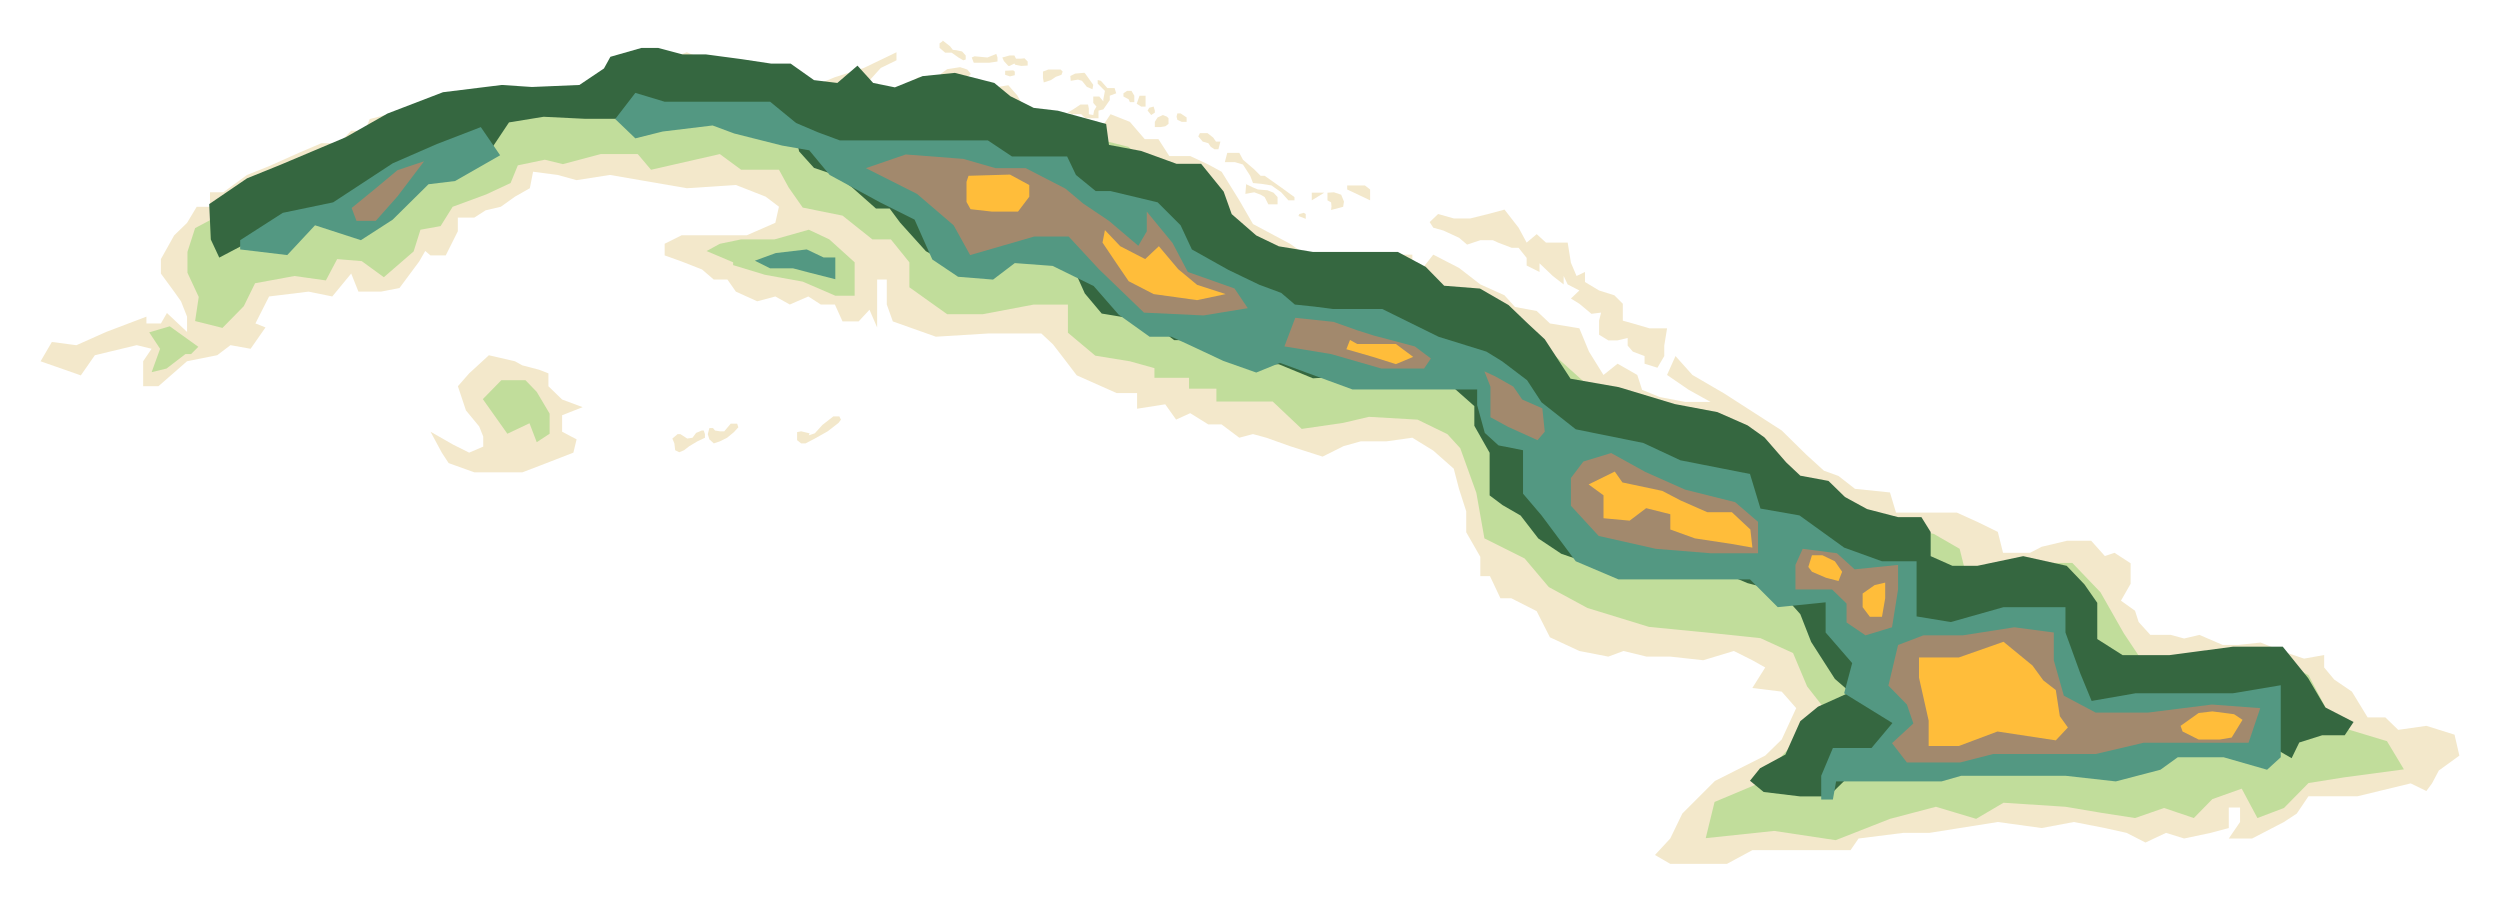 <svg fill="none" height="112" viewBox="0 0 308 112" width="308" xmlns="http://www.w3.org/2000/svg" xmlns:xlink="http://www.w3.org/1999/xlink"><filter id="a" color-interpolation-filters="sRGB" filterUnits="userSpaceOnUse" height="111.432" width="308" x="0" y="0"><feFlood flood-opacity="0" result="BackgroundImageFix"/><feColorMatrix in="SourceAlpha" type="matrix" values="0 0 0 0 0 0 0 0 0 0 0 0 0 0 0 0 0 0 127 0"/><feOffset dy="4"/><feGaussianBlur stdDeviation="2.5"/><feColorMatrix type="matrix" values="0 0 0 0 0 0 0 0 0 0 0 0 0 0 0 0 0 0 0.25 0"/><feBlend in2="BackgroundImageFix" mode="normal" result="effect1_dropShadow"/><feBlend in="SourceGraphic" in2="effect1_dropShadow" mode="normal" result="shape"/></filter><filter id="b" color-interpolation-filters="sRGB" filterUnits="userSpaceOnUse" height="104.591" width="287.773" x="13.386" y="3.917"><feFlood flood-opacity="0" result="BackgroundImageFix"/><feColorMatrix in="SourceAlpha" type="matrix" values="0 0 0 0 0 0 0 0 0 0 0 0 0 0 0 0 0 0 127 0"/><feOffset dy="4"/><feGaussianBlur stdDeviation="2.5"/><feColorMatrix type="matrix" values="0 0 0 0 0 0 0 0 0 0 0 0 0 0 0 0 0 0 0.25 0"/><feBlend in2="BackgroundImageFix" mode="normal" result="effect1_dropShadow"/><feBlend in="SourceGraphic" in2="effect1_dropShadow" mode="normal" result="shape"/></filter><filter id="c" color-interpolation-filters="sRGB" filterUnits="userSpaceOnUse" height="97.055" width="261.399" x="24.59" y="6.445"><feFlood flood-opacity="0" result="BackgroundImageFix"/><feColorMatrix in="SourceAlpha" type="matrix" values="0 0 0 0 0 0 0 0 0 0 0 0 0 0 0 0 0 0 127 0"/><feOffset dy="4"/><feGaussianBlur stdDeviation="2.5"/><feColorMatrix type="matrix" values="0 0 0 0 0 0 0 0 0 0 0 0 0 0 0 0 0 0 0.25 0"/><feBlend in2="BackgroundImageFix" mode="normal" result="effect1_dropShadow"/><feBlend in="SourceGraphic" in2="effect1_dropShadow" mode="normal" result="shape"/></filter><filter id="d" color-interpolation-filters="sRGB" filterUnits="userSpaceOnUse" height="84.909" width="245.138" x="38.322" y="14.03"><feFlood flood-opacity="0" result="BackgroundImageFix"/><feColorMatrix in="SourceAlpha" type="matrix" values="0 0 0 0 0 0 0 0 0 0 0 0 0 0 0 0 0 0 127 0"/><feOffset dy="4"/><feGaussianBlur stdDeviation="2.5"/><feColorMatrix type="matrix" values="0 0 0 0 0 0 0 0 0 0 0 0 0 0 0 0 0 0 0.25 0"/><feBlend in2="BackgroundImageFix" mode="normal" result="effect1_dropShadow"/><feBlend in="SourceGraphic" in2="effect1_dropShadow" mode="normal" result="shape"/></filter><filter id="e" color-interpolation-filters="sRGB" filterUnits="userSpaceOnUse" height="80.398" width="167.205" x="114.074" y="16.509"><feFlood flood-opacity="0" result="BackgroundImageFix"/><feColorMatrix in="SourceAlpha" type="matrix" values="0 0 0 0 0 0 0 0 0 0 0 0 0 0 0 0 0 0 127 0"/><feOffset dy="4"/><feGaussianBlur stdDeviation="2.5"/><feColorMatrix type="matrix" values="0 0 0 0 0 0 0 0 0 0 0 0 0 0 0 0 0 0 0.25 0"/><feBlend in2="BackgroundImageFix" mode="normal" result="effect1_dropShadow"/><feBlend in="SourceGraphic" in2="effect1_dropShadow" mode="normal" result="shape"/></filter><g fill="#f3e8cb" filter="url(#a)"><path d="m9.958 42.247-4.958-1.735 1.388-2.38 3.024.397 3.669-1.636 4.957-1.884v.843h1.785l.744-1.289 2.479 2.33v-1.884l-.744-1.884-.843-1.19-1.636-2.231v-1.785l1.636-2.925 1.586-1.537 1.19-1.983h1.636v-1.785h1.636l2.925-2.132 2.727-1.091 3.768-1.685 2.677-1.14h2.181l1.487-1.537h1.686l.595-1.438 2.28-.595 1.388.595.744-.595 3.074-1.884 3.371-.446 3.817.446 2.429-.942h4.561l5.007-.744 1.636-1.438 4.214-1.636h3.817l2.727-.992 3.322 1.438 7.585.496 3.272 1.14.793 1.339 3.272-1.339 3.569-1.14 4.016-1.933v.992l-1.934.942-1.388 1.537 1.388 2.28h1.934l.942-1.686 1.784-.992h2.132l-.496 1.735 4.908-.397h2.38l2.132-.347 1.09 1.239 1.339 2.33h1.636l1.983.942 1.091-.595 1.735 1.735 2.826-.744.892-1.339 2.38.942 1.834 2.132h1.686l1.338 2.082h2.578l2.231 1.041 1.636.892 2.181 3.52 1.686 2.925 4.561 2.429 1.933 1.339h4.66 6.991 1.487v.992l1.289.644 1.289-1.636 3.173 1.636 2.627 2.033 2.975 1.339 1.289 1.438 2.677.496 1.636 1.537 3.619.595 1.19 2.875 1.784 2.875 1.735-1.388 2.43 1.388.595 1.834 2.181.892 3.123.595h3.123l-2.677-1.487-2.677-1.834 1.041-2.33 2.083 2.33 3.916 2.28 7.089 4.561 3.025 2.975 2.181 1.983 1.785.644 2.032 1.586 4.313.446.744 2.479h7.486l2.627 1.19 2.43 1.19.644 2.578h3.322l1.437-.744 3.124-.744h2.974l1.686 1.884 1.19-.397 1.983 1.289v2.528l-1.19 2.082 1.735 1.239.446 1.388 1.438 1.586h2.528l1.636.446 1.884-.446 2.875 1.239h1.884l2.777-.297 2.875 1.14 2.479.843 2.479-.446v1.537l1.239 1.487 2.181 1.487 1.934 3.173h2.181l1.586 1.537 3.471-.496 3.47 1.091.595 2.578-2.528 1.834-.843 1.586-.694.942-1.934-.942-6.544 1.586h-6.048l-1.438 2.132-1.586 1.041-3.917 2.033h-2.875l1.388-2.033v-1.785h-1.388v2.528l-2.231.595-3.272.694-2.231-.694-2.528 1.19-2.33-1.19-2.677-.595-3.818-.744-3.966.744-5.403-.744-8.428 1.339h-3.223l-5.503.694-.991 1.437h-6.048-6.049l-3.123 1.686h-6.99l-1.884-1.091 1.884-2.032 1.487-3.074 4.016-4.016 6.197-3.123 2.032-1.983 1.785-3.867-1.785-2.033-3.619-.446 1.587-2.528-1.587-.892-2.28-1.14-3.768 1.14-4.065-.446h-2.925l-2.826-.694-1.884.694-3.569-.694-3.619-1.686-1.636-3.223-3.124-1.586h-1.338l-1.289-2.727h-1.19v-2.38l-1.735-3.024v-2.578l-.892-2.776-.645-2.479-2.528-2.231-2.578-1.586-3.173.446h-3.173l-2.132.595-2.578 1.289-4.015-1.289-2.925-1.041-1.636-.446-1.686.446-2.181-1.636h-1.636l-2.231-1.388-1.735.793-1.339-1.884-3.47.545v-1.933h-2.528l-4.908-2.181-1.587-2.082-1.338-1.735-1.438-1.339h-2.231-4.313l-6.445.397-5.304-1.884-.744-2.082v-3.074h-1.19v1.487 2.231 2.181l-.942-2.181-1.338 1.438h-1.983l-.942-2.082h-1.736l-1.536-.992-2.28.992-1.785-.992-2.231.595-2.628-1.19-1.041-1.487h-1.686l-1.438-1.239-2.528-.992-2.082-.744v-1.438l2.082-1.041h8.031l3.52-1.537.446-1.983-1.636-1.239-3.669-1.438-6.048.397-9.469-1.636-4.115.644-2.33-.644-3.024-.397-.397 2.033-1.834 1.041-1.735 1.239-1.884.446-1.388.892h-2.033v1.686l-1.487 2.975h-1.884l-.644-.545-.744 1.289-2.429 3.272-2.28.446h-2.776l-.892-2.231-2.33 2.826-2.925-.595-4.859.595-1.685 3.322 1.239.496-1.834 2.627-2.479-.446-1.636 1.239-3.718.744-3.52 3.074h-1.884v-3.074l1.041-1.537-1.834-.446-5.156 1.239z"/><path d="m66.424 41.553-2.082-.545-.892-.496-3.222-.744-2.429 2.231-1.388 1.586.992 2.974 1.636 1.983.496 1.239v1.239l-1.735.744-1.983-.992-2.776-1.586 1.388 2.578.843 1.289 3.173 1.14h3.272 2.627l2.082-.793 4.214-1.636.397-1.636-1.785-.942v-2.033l2.528-.992-2.528-.942-1.686-1.636v-1.586z"/><path d="m205.038 39.867-.843 1.438-1.586-.496v-.942l-1.438-.545-.644-.744v-.942l-1.24.297h-1.14l-1.14-.694v-1.735l.248-.992-1.19.149-1.487-1.239-1.041-.644 1.041-.992-1.438-.744-.496-1.041v1.041l-1.338-1.041-1.636-1.562v1.066l-1.587-.793v-.942l-.991-1.239h-.843l-1.686-.644-.644-.297h-1.537l-1.636.545-.991-.843-1.934-.892-1.239-.347-.446-.694 1.041-.992 1.933.545h2.033l2.181-.545 2.033-.545 1.735 2.231.991 1.834 1.24-1.041 1.14 1.041h1.289 1.388l.397 2.479.694 1.636 1.041-.496v1.239l1.735 1.041 1.884.595 1.041 1.041v1.239.843l1.239.347 2.033.595h2.181l-.347 2.132z"/><path d="m168.798 19.343v1.339l-2.825-1.339v-.496h2.181z"/><path d="m161.61 20.682v-.942h1.537z"/><path d="m163.543 20.682v-.942l.794-.05.892.297.347.843-.099.644-1.487.397.049-.446-.049-.496z"/><path d="m160.866 22.962-.892-.347.097-.248.547-.149.248.149z"/><path d="m157.842 19.095 1.636 1.19v.397h-.744l-.892-.992-1.19-.843-1.239-.198-1.041-.099-.347-.892-.893-1.388-.991-.297h-1.239l.297-1.14h1.487l.446.843 1.389 1.19.793.793h.496z"/><path d="m153.529 18.649-.004.045.847.401.595.248 1.19.099.743.297.496.545v.892h-.744-.396l-.446-.892-.496-.297-.793-.297-1.091.198.095-1.194-.095-.045z"/><path d="m150.356 13.444-.248.942h-.495l-.447-.297-.297-.446-.694-.198-.545-.644.198-.397h.942l.694.545.347.496z"/><path d="m146.192 11.014h-.595l-.545-.248-.1-.397.1-.397h.396l.744.496z"/><path d="m142.275 11.014.149-.248.198-.297.645-.297.496.198.198.198v.694l-.397.297-.595.099h-.694z"/><path d="m141.829 10.171-.446-.545.198-.347.546-.149.148.496v.248z"/><path d="m140.044 8.783.347-.992h.199.545v.446.892h-.545z"/><path d="m138.408 7.494.447-.297h.099.446l.347.595v.793h-.545l-.149-.347-.645-.347z"/><path d="m132.112 10.072-.595-.198.694-.397.893-.595h.942l.099.496v.694l.545.099.099-.545.298-.496-.397-.446v-.793h.744l.496.595v-.248l.198-1.041-.892-.892v-.446l.396.099.793.892h.893l.198.644-.793.297v.545l-.793 1.14-.595.149v.942h-1.636l-.496-.496z"/><path d="m134.69 6.453-.991-1.388-.099-.099-1.141.099-.595.297.05.595.892-.149.496.149.595.744.694.297z"/><path d="m129.138 4.569h1.537l.247.248-.148.397-.694.248-.595.397-.893.297-.099-.545v-.793z"/><path d="m123.486 3.082.892-.248h.595l.199.397h.595l.446-.05.396.397v.496l-.793.05-.743-.149-.1-.149-.595.297h-.148l-.546-.595z"/><path d="m123.833 5.214v-.496l.992-.05.198.149v.446l-.595.149z"/><path d="m122.891 3.578-.991.149h-.843-.744-.347l-.248-.644.347-.149 1.587.149 1.09-.446.149.446z"/><path d="m115.752 1.347.347-.248.05-.099.446.347.446.347.347.446.446.05.695.149.446.496v.496l-.298.099-.595-.347-.347-.248-.495-.347h-.794l-.694-.595z"/><path d="m116.893 5.561h-.645l-.397-.297.1-.198.743-.545 1.587-.248.892.297.446.545-.644.595h-.05-.198l-.645-.05z"/><path d="m99.739 49.386-1.041-.248-.496.099v.992l.496.397h.545l1.14-.595 1.586-.892 1.339-1.041.297-.397-.198-.397h-.744l-1.338 1.041-.942 1.041-.744.248z"/><path d="m89.229 49.138.793-.942h.793l.149.446-.545.595-.843.694-.892.446-.744.248-.545-.496-.198-.644.198-.744h.446l.248.297.595.099z"/><path d="m85.313 49.931-.644.099-.843-.545h-.347l-.644.545.248.595.099.843.496.248.595-.248.644-.496.992-.595.942-.446v-.446l-.149-.446h-.248l-.694.297z"/></g><g fill="#c1dd9b" filter="url(#b)"><path d="m23.095 29.605v-2.578l.942-2.925 4.016-2.132 2.33-2.33 4.809-1.586 5.404-1.834 2.38-2.578 8.031-2.28 3.47-1.586h3.371l4.66-.793h5.205l.821.773 2.451-.178 3.024-3.173 6.891-1.487h6.544l6.99 1.239 3.223 1.19 3.371.644 4.809-1.834 2.578 2.875 2.181.248 2.231-1.735 1.438.793 3.272-.644 5.8.397 2.43 2.975 4.164.892 4.115 1.388 2.429.099 2.528.644 2.677 2.181 3.471.595 3.668 1.388 3.272 4.71 3.124 3.024 5.156 3.074 12.245.347 9.617 3.768 7.784 5.255 5.404 4.859 4.808 2.181 4.016 1.884h8.775l4.264 3.917 4.461 3.569 4.66 2.925 4.066 2.28 7.783 1.735 3.173 1.834.843 3.371 6.197-1.636h6.841l3.47 3.619 2.876 5.057 2.578 3.867 6.048.744 8.824-2.181 5.305 2.727 3.272 6.197 6.395 1.933 2.083 3.47-7.387.992-4.363.694-3.024 3.074-3.272 1.239-1.933-3.619-3.619 1.289-2.281 2.33-3.669-1.239-3.569 1.239-4.164-.644-4.413-.744-7.634-.496-3.371 1.983-4.958-1.487-5.652 1.487-6.692 2.627-7.586-1.14-8.427.892 1.09-4.462 4.958-2.082 4.462-4.809 5.205-3.222-3.222-4.115-1.735-4.115-4.016-1.834-5.652-.595-8.081-.793-7.585-2.33-4.759-2.578-2.975-3.52-4.957-2.479-.992-5.602-1.983-5.503-1.586-1.735-3.669-1.785-5.998-.347-3.173.744-5.106.744-3.57-3.371h-6.941v-1.586h-3.371v-1.339h-4.263v-1.19l-3.024-.843-4.264-.694-3.371-2.826v-3.47h-4.214l-6.296 1.19h-4.363l-4.66-3.321v-3.074l-2.28-2.826h-2.281l-3.668-2.925-4.908-.992-1.735-2.479-1.19-2.181h-4.66l-2.628-1.933-8.477 1.933-1.636-1.933h-4.561l-4.66 1.239-2.231-.545-3.322.694-.892 2.181-2.974 1.388-4.164 1.537-1.487 2.38-2.479.446-.843 2.677-3.669 3.173-2.727-1.983-3.024-.248-1.388 2.627-3.867-.545-4.859.892-1.388 2.826-2.627 2.677-3.371-.843.446-2.974z"/><path d="m90.32 28.316-3.272-1.388 1.636-.892 2.628-.545h4.115l4.214-1.19 2.529 1.19 3.123 2.826v1.537 2.578h-2.38l-4.015-1.735-4.66-.843-3.917-1.19z"/><path d="m59.484 45.172 2.28-2.33h2.974l1.388 1.438 1.586 2.677v2.479l-1.586 1.041-.892-2.33-2.727 1.289z"/><path d="m23.541 39.62h-.694l-2.33 1.785-1.834.446 1.041-2.875-1.339-2.033 2.528-.744 3.52 2.528z"/></g><path d="m286.491 87.163 3.471 1.785-1.091 1.636h-2.776l-2.826.892-.942 1.933-2.231-1.289-1.834 1.289-2.132-.942-3.619-.992-2.281.644-4.461 1.785-3.669 1.587-3.024-1.19-3.917-.892h-5.354-6.197l-10.361.892-5.305 1.19-2.677 2.627h-3.47l-4.512-.545-1.685-1.388 1.239-1.537 3.124-1.686 1.834-4.115 2.181-1.785 3.966-1.785-1.884-1.636-2.925-4.561-1.338-3.421-2.479-2.776-4.016-1.041-2.825-1.19-2.083-.297h-5.155-4.611l-4.66-.892-3.619-1.239-2.826-1.884-2.181-2.826-2.231-1.289-1.587-1.19v-2.132-3.123l-1.884-3.322v-2.429l-2.577-2.28-2.529-1.388h-2.826-5.503-2.528l-3.916.248-4.214-1.735h-3.272l-2.231-1.14-1.983-1.14-3.074-.694h-2.33l-1.388-1.041-2.281-1.239-2.578-.545-2.677-.446-2.082-2.479-1.091-2.429-.247-1.487-3.52-.694-2.43-.595-2.181 1.785-3.867.694-3.966-1.19-2.28-1.289-3.173-3.52-1.289-1.735h-1.686l-2.974-2.628-2.033-1.487-2.627-.892-1.835-2.033-.545-2.479-4.958-.248-1.537-.397-3.47-.397-3.371-1.19-3.47.446-3.371.248h-2.28-3.421l-5.057-.248-4.263.694-2.082 3.123-4.164 1.586-3.52.496-3.272 4.164-2.528 3.222-4.908-.992-3.371.248-1.537 1.884-5.503.397-4.809 2.528-1.041-2.231-.198-4.363 4.66-3.173 4.164-1.686 7.982-3.371 5.156-2.925 6.841-2.627 7.238-.892 3.718.248 5.85-.248 3.024-2.033.793-1.438 3.817-1.091h2.082l2.974.793h2.875l4.462.595 3.619.545h2.38l2.876 2.033 2.875.347 2.479-2.132 1.933 2.132 2.677.545 3.421-1.388 3.966-.397 4.859 1.239 1.983 1.636 2.875 1.438 2.975.347 5.949 1.636.347 2.578 3.966.744 4.362 1.586h3.025l2.776 3.421.991 2.776 3.024 2.627 2.777 1.339 4.214.694h4.908 5.552l3.421 1.834 2.28 2.33 4.413.347 3.519 2.033 2.43 2.33 2.032 1.884 3.173 4.858 5.949 1.041 6.891 2.082 5.255.992 3.718 1.636 2.083 1.487 2.677 3.074 1.735 1.636 3.47.644 2.033 1.983 2.726 1.487 3.818.992h2.875l1.14 1.834v2.974l2.677 1.19h3.074l5.652-1.19 5.354 1.19 2.181 2.28 1.587 2.28v4.462l3.123 1.983h5.751l7.833-1.041h6.147l3.123 3.867z" fill="#356740"/><g fill="#539882" filter="url(#c)"><path d="m230.57 88.154 2.578-3.074-5.949-3.669.991-3.718-3.272-3.768v-3.718l-5.899.595-3.421-3.421h-5.354-6.346-4.511l-5.255-2.231-4.214-5.652-2.281-2.677v-5.354l-3.024-.595-1.686-1.537-.941-3.421v-1.933h-7.586-7.783l-8.924-3.272-2.925 1.19-4.065-1.438-4.115-1.933-2.28-1.041h-2.677l-3.817-2.727-3.074-3.52-5.057-2.479-4.66-.347-2.677 2.033-4.313-.347-3.173-2.132-2.181-4.908-4.264-2.132-6.197-3.371-2.518-3.038-3.331-.581-5.899-1.487-2.677-.992-6.147.744-3.371.843-2.479-2.38 2.479-3.222 3.619 1.091h6.742 6.247l3.192 2.616 2.707 1.152 2.678.992h4.957 6.792 6.494l2.975 1.983h6.792l1.09 2.28 2.43 1.983h1.834l5.8 1.388 2.826 2.826 1.388 2.974 4.512 2.528 3.817 1.834 2.677.992 1.686 1.438 2.379.248 2.281.297h6.098l6.94 3.421 5.9 1.834 1.933 1.19 3.074 2.33 1.785 2.727 4.214 3.322 8.328 1.686 4.561 2.132 8.577 1.686 1.289 4.263 4.809.843 5.503 3.966 4.66 1.686h4.263v3.966 2.826l4.214.694 6.495-1.834h7.634v3.123l1.835 5.057 1.388 3.371 5.404-.942h5.205 6.792l5.899-.992v4.66 4.214l-1.685 1.537-5.354-1.537h-5.652l-2.132 1.537-5.503 1.438-6.197-.694h-3.966-5.056-3.818l-2.429.694h-6.048-4.958-1.983l-.396 2.231h-1.438v-2.925l1.438-3.421z"/><path d="m41.042 20.93 7.337-4.809 5.453-2.38 5.404-2.082 2.38 3.47-5.553 3.173-3.272.397-4.412 4.363-3.917 2.528-5.652-1.834-3.421 3.669-5.8-.694v-1.14l5.255-3.371z"/><path d="m95.575 27.176 3.817-.446 2.082.992h1.438v1.884.793l-3.123-.793-2.082-.545h-2.826l-1.884-.942z"/></g><g fill="#a2896d" filter="url(#d)"><path d="m193.537 54.889 1.537-2.033 3.42-1.041 4.214 2.33 4.908 2.181 6.148 1.537 2.825 2.429v3.867h-5.85l-6.742-.545-7.04-1.586-3.42-3.718z"/><path d="m164.287 35.654 2.925 1.041 2.033.644 5.056 1.339 1.983 1.487-.842 1.239h-5.256l-6.196-1.785-5.751-.942 1.338-3.52z"/><path d="m136.624 23.21 3.619 3.074 1.041-1.785v-2.429l3.173 3.867 1.884 3.57 5.75 2.033 1.636 2.429-5.453.892-7.337-.347-5.553-5.354-3.718-4.016h-4.263l-7.883 2.28-2.033-3.669-4.511-3.867-6.296-3.173 4.908-1.686 7.089.545 3.966 1.14h3.719l4.908 2.528 2.181 1.834z"/><path d="m241.476 89.939h-6.544l-1.834-2.38 2.628-2.429-.794-2.33-2.28-2.33 1.19-5.007 3.123-1.19h4.858l6.346-.992 4.859.644v3.421l1.239 4.363 3.917 2.082h6.444l7.883-.992 5.949.446-1.438 4.263h-7.585-5.354l-5.899 1.388h-5.156-7.486z"/><path d="m233.098 73.281-3.272.992-2.33-1.586v-2.33l-1.785-1.735h-4.511v-3.024l.892-1.983 4.214.545 2.182 1.983 5.354-.545v3.024z"/><path d="m43.917 23.21-.595-1.586 2.974-2.429 2.677-2.231 3.272-1.091-3.272 4.313-2.677 3.024z"/><path d="m183.622 43.635-.744-1.884 1.388.644 2.181 1.239 1.091 1.586 2.479 1.091.297 2.875-.892 1.041-3.619-1.636-2.181-1.19z"/></g><g fill="#ffbd3a" filter="url(#e)"><path d="m246.831 75.066 3.569 2.925 1.339 1.834 1.536 1.19.496 3.222.992 1.388-1.488 1.587-7.188-1.091-4.759 1.785h-3.718v-3.123l-1.19-5.305v-2.479h4.908z"/><path d="m229.479 69.117 1.487-1.041 1.289-.297v1.933l-.396 2.28h-1.488l-.892-1.19z"/><path d="m222.786 65.845.447-1.438h1.289l1.536.744.893 1.289-.446 1.14-1.537-.397-1.735-.744z"/><path d="m215.647 61.235.248 2.231-2.528-.446-4.561-.694-3.024-1.091v-1.884l-2.975-.744-2.032 1.537-3.223-.297v-2.826l-1.834-1.339 3.222-1.586.942 1.339 4.908 1.041 2.281 1.19 3.272 1.438h3.024z"/><path d="m119.074 20.88v-2.479l.248-.744 5.106-.149 2.38 1.289v1.438l-1.388 1.834h-3.223l-2.627-.297z"/><path d="m137.566 28.465-1.736-2.578.298-1.537 1.884 1.983 3.073 1.586 1.686-1.586 2.38 2.826 2.33 1.933 3.52 1.14-3.52.744-5.354-.744-3.074-1.586z"/><path d="m165.873 39.025.447-1.14.892.496h4.759l2.132 1.587-2.132.892-2.826-.892z"/><path d="m268.644 85.427 2.231-1.586 1.685-.198 2.678.347 1.041.694-1.339 2.181-1.487.248h-2.578l-1.983-.992z"/></g></svg>